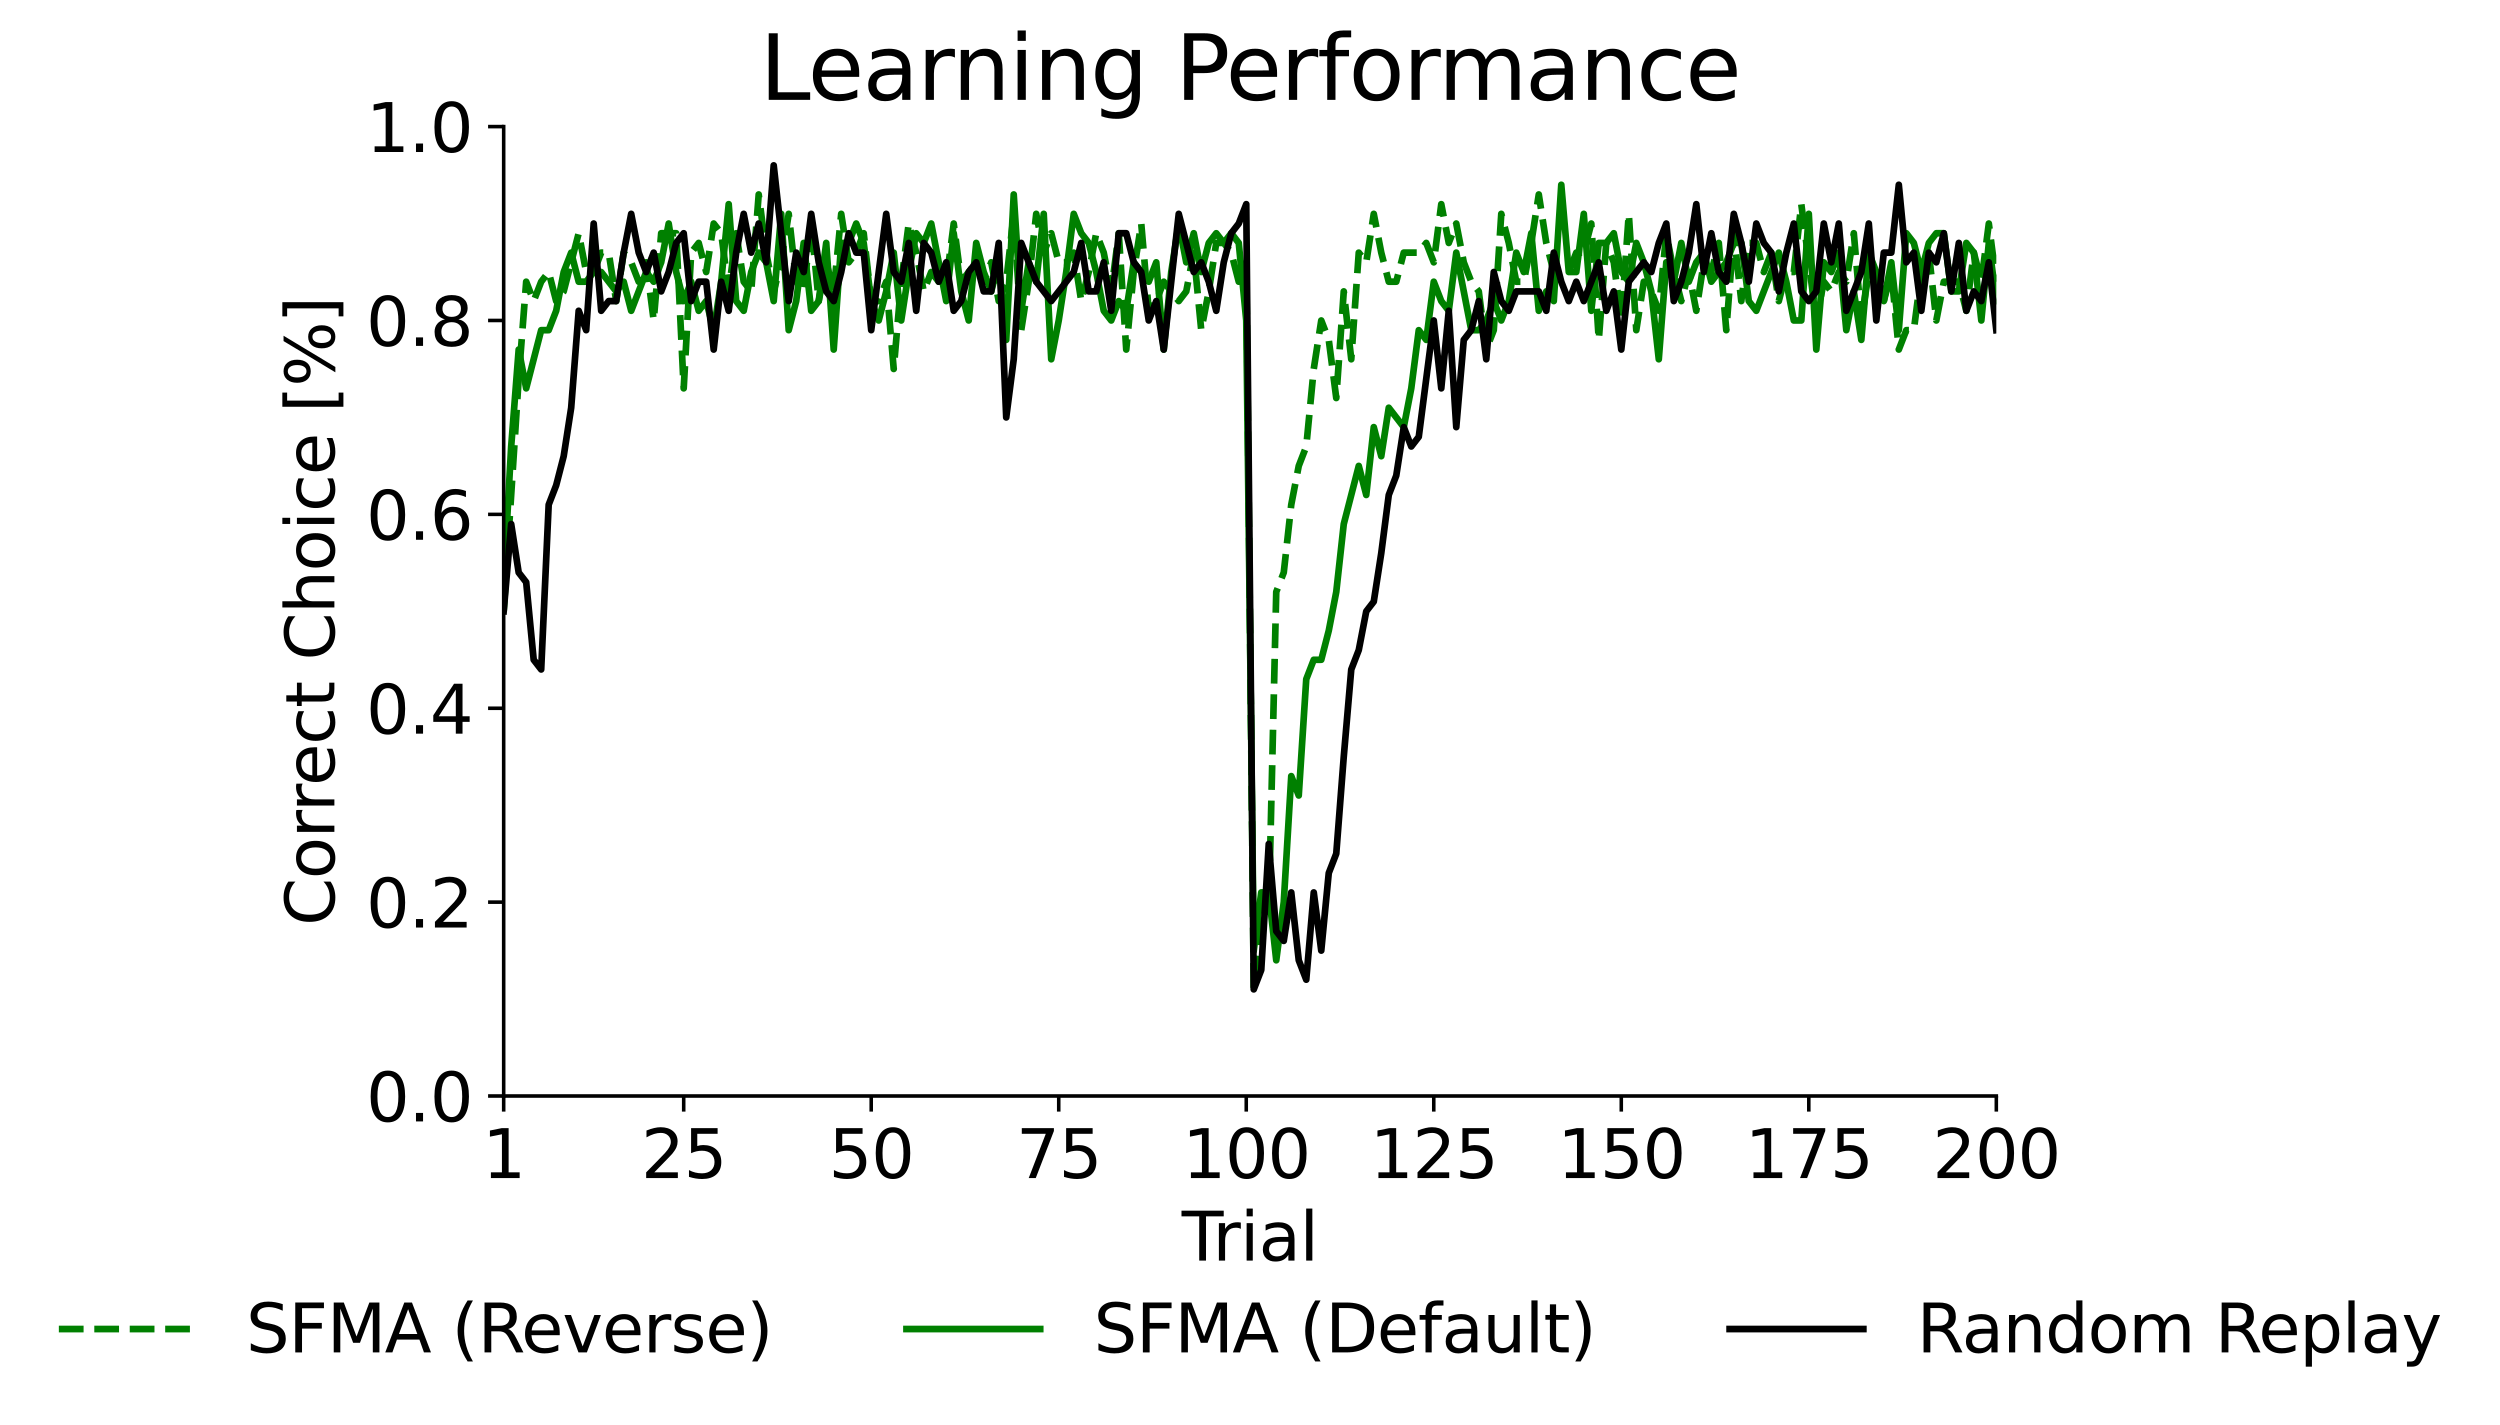 <?xml version="1.0" encoding="utf-8" standalone="no"?>
<!DOCTYPE svg PUBLIC "-//W3C//DTD SVG 1.1//EN"
  "http://www.w3.org/Graphics/SVG/1.1/DTD/svg11.dtd">
<svg height="319.67pt" version="1.1" viewBox="0 0 560.752 319.67" width="560.752pt" xmlns="http://www.w3.org/2000/svg" xmlns:xlink="http://www.w3.org/1999/xlink">
 <defs>
  <style type="text/css">*{stroke-linecap:butt;stroke-linejoin:round;}</style>
 </defs>
 <g id="figure_1">
  <g id="patch_1">
   <path d="M 0 319.67 
L 560.752 319.67 
L 560.752 0 
L 0 0 
z
" style="fill:none;"/>
  </g>
  <g id="axes_1">
   <g id="patch_2">
    <path d="M 112.976 245.837 
L 447.776 245.837 
L 447.776 28.397 
L 112.976 28.397 
z
" style="fill:none;"/>
   </g>
   <g id="matplotlib.axis_1">
    <g id="xtick_1">
     <g id="line2d_1">
      <defs>
       <path d="M 0 0 
L 0 3.5 
" id="m94f91fe4c8" style="stroke:#000000;stroke-width:0.8;"/>
      </defs>
      <g>
       <use style="stroke:#000000;stroke-width:0.8;" x="112.976" xlink:href="#m94f91fe4c8" y="245.837"/>
      </g>
     </g>
     <g id="text_1">
      <!-- 1 -->
      <g transform="translate(108.204 264.235)scale(0.15 -0.15)">
       <defs>
        <path d="M 794 531 
L 1825 531 
L 1825 4091 
L 703 3866 
L 703 4441 
L 1819 4666 
L 2450 4666 
L 2450 531 
L 3481 531 
L 3481 0 
L 794 0 
L 794 531 
z
" id="DejaVuSans-31" transform="scale(0.016)"/>
       </defs>
       <use xlink:href="#DejaVuSans-31"/>
      </g>
     </g>
    </g>
    <g id="xtick_2">
     <g id="line2d_2">
      <g>
       <use style="stroke:#000000;stroke-width:0.8;" x="153.354" xlink:href="#m94f91fe4c8" y="245.837"/>
      </g>
     </g>
     <g id="text_2">
      <!-- 25 -->
      <g transform="translate(143.81 264.235)scale(0.15 -0.15)">
       <defs>
        <path d="M 1228 531 
L 3431 531 
L 3431 0 
L 469 0 
L 469 531 
Q 828 903 1448 1529 
Q 2069 2156 2228 2338 
Q 2531 2678 2651 2914 
Q 2772 3150 2772 3378 
Q 2772 3750 2511 3984 
Q 2250 4219 1831 4219 
Q 1534 4219 1204 4116 
Q 875 4013 500 3803 
L 500 4441 
Q 881 4594 1212 4672 
Q 1544 4750 1819 4750 
Q 2544 4750 2975 4387 
Q 3406 4025 3406 3419 
Q 3406 3131 3298 2873 
Q 3191 2616 2906 2266 
Q 2828 2175 2409 1742 
Q 1991 1309 1228 531 
z
" id="DejaVuSans-32" transform="scale(0.016)"/>
        <path d="M 691 4666 
L 3169 4666 
L 3169 4134 
L 1269 4134 
L 1269 2991 
Q 1406 3038 1543 3061 
Q 1681 3084 1819 3084 
Q 2600 3084 3056 2656 
Q 3513 2228 3513 1497 
Q 3513 744 3044 326 
Q 2575 -91 1722 -91 
Q 1428 -91 1123 -41 
Q 819 9 494 109 
L 494 744 
Q 775 591 1075 516 
Q 1375 441 1709 441 
Q 2250 441 2565 725 
Q 2881 1009 2881 1497 
Q 2881 1984 2565 2268 
Q 2250 2553 1709 2553 
Q 1456 2553 1204 2497 
Q 953 2441 691 2322 
L 691 4666 
z
" id="DejaVuSans-35" transform="scale(0.016)"/>
       </defs>
       <use xlink:href="#DejaVuSans-32"/>
       <use x="63.623" xlink:href="#DejaVuSans-35"/>
      </g>
     </g>
    </g>
    <g id="xtick_3">
     <g id="line2d_3">
      <g>
       <use style="stroke:#000000;stroke-width:0.8;" x="195.414" xlink:href="#m94f91fe4c8" y="245.837"/>
      </g>
     </g>
     <g id="text_3">
      <!-- 50 -->
      <g transform="translate(185.87 264.235)scale(0.15 -0.15)">
       <defs>
        <path d="M 2034 4250 
Q 1547 4250 1301 3770 
Q 1056 3291 1056 2328 
Q 1056 1369 1301 889 
Q 1547 409 2034 409 
Q 2525 409 2770 889 
Q 3016 1369 3016 2328 
Q 3016 3291 2770 3770 
Q 2525 4250 2034 4250 
z
M 2034 4750 
Q 2819 4750 3233 4129 
Q 3647 3509 3647 2328 
Q 3647 1150 3233 529 
Q 2819 -91 2034 -91 
Q 1250 -91 836 529 
Q 422 1150 422 2328 
Q 422 3509 836 4129 
Q 1250 4750 2034 4750 
z
" id="DejaVuSans-30" transform="scale(0.016)"/>
       </defs>
       <use xlink:href="#DejaVuSans-35"/>
       <use x="63.623" xlink:href="#DejaVuSans-30"/>
      </g>
     </g>
    </g>
    <g id="xtick_4">
     <g id="line2d_4">
      <g>
       <use style="stroke:#000000;stroke-width:0.8;" x="237.474" xlink:href="#m94f91fe4c8" y="245.837"/>
      </g>
     </g>
     <g id="text_4">
      <!-- 75 -->
      <g transform="translate(227.931 264.235)scale(0.15 -0.15)">
       <defs>
        <path d="M 525 4666 
L 3525 4666 
L 3525 4397 
L 1831 0 
L 1172 0 
L 2766 4134 
L 525 4134 
L 525 4666 
z
" id="DejaVuSans-37" transform="scale(0.016)"/>
       </defs>
       <use xlink:href="#DejaVuSans-37"/>
       <use x="63.623" xlink:href="#DejaVuSans-35"/>
      </g>
     </g>
    </g>
    <g id="xtick_5">
     <g id="line2d_5">
      <g>
       <use style="stroke:#000000;stroke-width:0.8;" x="279.535" xlink:href="#m94f91fe4c8" y="245.837"/>
      </g>
     </g>
     <g id="text_5">
      <!-- 100 -->
      <g transform="translate(265.219 264.235)scale(0.15 -0.15)">
       <use xlink:href="#DejaVuSans-31"/>
       <use x="63.623" xlink:href="#DejaVuSans-30"/>
       <use x="127.246" xlink:href="#DejaVuSans-30"/>
      </g>
     </g>
    </g>
    <g id="xtick_6">
     <g id="line2d_6">
      <g>
       <use style="stroke:#000000;stroke-width:0.8;" x="321.595" xlink:href="#m94f91fe4c8" y="245.837"/>
      </g>
     </g>
     <g id="text_6">
      <!-- 125 -->
      <g transform="translate(307.279 264.235)scale(0.15 -0.15)">
       <use xlink:href="#DejaVuSans-31"/>
       <use x="63.623" xlink:href="#DejaVuSans-32"/>
       <use x="127.246" xlink:href="#DejaVuSans-35"/>
      </g>
     </g>
    </g>
    <g id="xtick_7">
     <g id="line2d_7">
      <g>
       <use style="stroke:#000000;stroke-width:0.8;" x="363.655" xlink:href="#m94f91fe4c8" y="245.837"/>
      </g>
     </g>
     <g id="text_7">
      <!-- 150 -->
      <g transform="translate(349.34 264.235)scale(0.15 -0.15)">
       <use xlink:href="#DejaVuSans-31"/>
       <use x="63.623" xlink:href="#DejaVuSans-35"/>
       <use x="127.246" xlink:href="#DejaVuSans-30"/>
      </g>
     </g>
    </g>
    <g id="xtick_8">
     <g id="line2d_8">
      <g>
       <use style="stroke:#000000;stroke-width:0.8;" x="405.715" xlink:href="#m94f91fe4c8" y="245.837"/>
      </g>
     </g>
     <g id="text_8">
      <!-- 175 -->
      <g transform="translate(391.4 264.235)scale(0.15 -0.15)">
       <use xlink:href="#DejaVuSans-31"/>
       <use x="63.623" xlink:href="#DejaVuSans-37"/>
       <use x="127.246" xlink:href="#DejaVuSans-35"/>
      </g>
     </g>
    </g>
    <g id="xtick_9">
     <g id="line2d_9">
      <g>
       <use style="stroke:#000000;stroke-width:0.8;" x="447.776" xlink:href="#m94f91fe4c8" y="245.837"/>
      </g>
     </g>
     <g id="text_9">
      <!-- 200 -->
      <g transform="translate(433.46 264.235)scale(0.15 -0.15)">
       <use xlink:href="#DejaVuSans-32"/>
       <use x="63.623" xlink:href="#DejaVuSans-30"/>
       <use x="127.246" xlink:href="#DejaVuSans-30"/>
      </g>
     </g>
    </g>
    <g id="text_10">
     <!-- Trial -->
     <g transform="translate(265.055 282.752)scale(0.15 -0.15)">
      <defs>
       <path d="M -19 4666 
L 3928 4666 
L 3928 4134 
L 2272 4134 
L 2272 0 
L 1638 0 
L 1638 4134 
L -19 4134 
L -19 4666 
z
" id="DejaVuSans-54" transform="scale(0.016)"/>
       <path d="M 2631 2963 
Q 2534 3019 2420 3045 
Q 2306 3072 2169 3072 
Q 1681 3072 1420 2755 
Q 1159 2438 1159 1844 
L 1159 0 
L 581 0 
L 581 3500 
L 1159 3500 
L 1159 2956 
Q 1341 3275 1631 3429 
Q 1922 3584 2338 3584 
Q 2397 3584 2469 3576 
Q 2541 3569 2628 3553 
L 2631 2963 
z
" id="DejaVuSans-72" transform="scale(0.016)"/>
       <path d="M 603 3500 
L 1178 3500 
L 1178 0 
L 603 0 
L 603 3500 
z
M 603 4863 
L 1178 4863 
L 1178 4134 
L 603 4134 
L 603 4863 
z
" id="DejaVuSans-69" transform="scale(0.016)"/>
       <path d="M 2194 1759 
Q 1497 1759 1228 1600 
Q 959 1441 959 1056 
Q 959 750 1161 570 
Q 1363 391 1709 391 
Q 2188 391 2477 730 
Q 2766 1069 2766 1631 
L 2766 1759 
L 2194 1759 
z
M 3341 1997 
L 3341 0 
L 2766 0 
L 2766 531 
Q 2569 213 2275 61 
Q 1981 -91 1556 -91 
Q 1019 -91 701 211 
Q 384 513 384 1019 
Q 384 1609 779 1909 
Q 1175 2209 1959 2209 
L 2766 2209 
L 2766 2266 
Q 2766 2663 2505 2880 
Q 2244 3097 1772 3097 
Q 1472 3097 1187 3025 
Q 903 2953 641 2809 
L 641 3341 
Q 956 3463 1253 3523 
Q 1550 3584 1831 3584 
Q 2591 3584 2966 3190 
Q 3341 2797 3341 1997 
z
" id="DejaVuSans-61" transform="scale(0.016)"/>
       <path d="M 603 4863 
L 1178 4863 
L 1178 0 
L 603 0 
L 603 4863 
z
" id="DejaVuSans-6c" transform="scale(0.016)"/>
      </defs>
      <use xlink:href="#DejaVuSans-54"/>
      <use x="46.334" xlink:href="#DejaVuSans-72"/>
      <use x="87.447" xlink:href="#DejaVuSans-69"/>
      <use x="115.23" xlink:href="#DejaVuSans-61"/>
      <use x="176.51" xlink:href="#DejaVuSans-6c"/>
     </g>
    </g>
   </g>
   <g id="matplotlib.axis_2">
    <g id="ytick_1">
     <g id="line2d_10">
      <defs>
       <path d="M 0 0 
L -3.5 0 
" id="m07d821cf18" style="stroke:#000000;stroke-width:0.8;"/>
      </defs>
      <g>
       <use style="stroke:#000000;stroke-width:0.8;" x="112.976" xlink:href="#m07d821cf18" y="245.837"/>
      </g>
     </g>
     <g id="text_11">
      <!-- 0.0 -->
      <g transform="translate(82.121 251.536)scale(0.15 -0.15)">
       <defs>
        <path d="M 684 794 
L 1344 794 
L 1344 0 
L 684 0 
L 684 794 
z
" id="DejaVuSans-2e" transform="scale(0.016)"/>
       </defs>
       <use xlink:href="#DejaVuSans-30"/>
       <use x="63.623" xlink:href="#DejaVuSans-2e"/>
       <use x="95.41" xlink:href="#DejaVuSans-30"/>
      </g>
     </g>
    </g>
    <g id="ytick_2">
     <g id="line2d_11">
      <g>
       <use style="stroke:#000000;stroke-width:0.8;" x="112.976" xlink:href="#m07d821cf18" y="202.349"/>
      </g>
     </g>
     <g id="text_12">
      <!-- 0.2 -->
      <g transform="translate(82.121 208.048)scale(0.15 -0.15)">
       <use xlink:href="#DejaVuSans-30"/>
       <use x="63.623" xlink:href="#DejaVuSans-2e"/>
       <use x="95.41" xlink:href="#DejaVuSans-32"/>
      </g>
     </g>
    </g>
    <g id="ytick_3">
     <g id="line2d_12">
      <g>
       <use style="stroke:#000000;stroke-width:0.8;" x="112.976" xlink:href="#m07d821cf18" y="158.861"/>
      </g>
     </g>
     <g id="text_13">
      <!-- 0.4 -->
      <g transform="translate(82.121 164.56)scale(0.15 -0.15)">
       <defs>
        <path d="M 2419 4116 
L 825 1625 
L 2419 1625 
L 2419 4116 
z
M 2253 4666 
L 3047 4666 
L 3047 1625 
L 3713 1625 
L 3713 1100 
L 3047 1100 
L 3047 0 
L 2419 0 
L 2419 1100 
L 313 1100 
L 313 1709 
L 2253 4666 
z
" id="DejaVuSans-34" transform="scale(0.016)"/>
       </defs>
       <use xlink:href="#DejaVuSans-30"/>
       <use x="63.623" xlink:href="#DejaVuSans-2e"/>
       <use x="95.41" xlink:href="#DejaVuSans-34"/>
      </g>
     </g>
    </g>
    <g id="ytick_4">
     <g id="line2d_13">
      <g>
       <use style="stroke:#000000;stroke-width:0.8;" x="112.976" xlink:href="#m07d821cf18" y="115.373"/>
      </g>
     </g>
     <g id="text_14">
      <!-- 0.6 -->
      <g transform="translate(82.121 121.072)scale(0.15 -0.15)">
       <defs>
        <path d="M 2113 2584 
Q 1688 2584 1439 2293 
Q 1191 2003 1191 1497 
Q 1191 994 1439 701 
Q 1688 409 2113 409 
Q 2538 409 2786 701 
Q 3034 994 3034 1497 
Q 3034 2003 2786 2293 
Q 2538 2584 2113 2584 
z
M 3366 4563 
L 3366 3988 
Q 3128 4100 2886 4159 
Q 2644 4219 2406 4219 
Q 1781 4219 1451 3797 
Q 1122 3375 1075 2522 
Q 1259 2794 1537 2939 
Q 1816 3084 2150 3084 
Q 2853 3084 3261 2657 
Q 3669 2231 3669 1497 
Q 3669 778 3244 343 
Q 2819 -91 2113 -91 
Q 1303 -91 875 529 
Q 447 1150 447 2328 
Q 447 3434 972 4092 
Q 1497 4750 2381 4750 
Q 2619 4750 2861 4703 
Q 3103 4656 3366 4563 
z
" id="DejaVuSans-36" transform="scale(0.016)"/>
       </defs>
       <use xlink:href="#DejaVuSans-30"/>
       <use x="63.623" xlink:href="#DejaVuSans-2e"/>
       <use x="95.41" xlink:href="#DejaVuSans-36"/>
      </g>
     </g>
    </g>
    <g id="ytick_5">
     <g id="line2d_14">
      <g>
       <use style="stroke:#000000;stroke-width:0.8;" x="112.976" xlink:href="#m07d821cf18" y="71.885"/>
      </g>
     </g>
     <g id="text_15">
      <!-- 0.8 -->
      <g transform="translate(82.121 77.584)scale(0.15 -0.15)">
       <defs>
        <path d="M 2034 2216 
Q 1584 2216 1326 1975 
Q 1069 1734 1069 1313 
Q 1069 891 1326 650 
Q 1584 409 2034 409 
Q 2484 409 2743 651 
Q 3003 894 3003 1313 
Q 3003 1734 2745 1975 
Q 2488 2216 2034 2216 
z
M 1403 2484 
Q 997 2584 770 2862 
Q 544 3141 544 3541 
Q 544 4100 942 4425 
Q 1341 4750 2034 4750 
Q 2731 4750 3128 4425 
Q 3525 4100 3525 3541 
Q 3525 3141 3298 2862 
Q 3072 2584 2669 2484 
Q 3125 2378 3379 2068 
Q 3634 1759 3634 1313 
Q 3634 634 3220 271 
Q 2806 -91 2034 -91 
Q 1263 -91 848 271 
Q 434 634 434 1313 
Q 434 1759 690 2068 
Q 947 2378 1403 2484 
z
M 1172 3481 
Q 1172 3119 1398 2916 
Q 1625 2713 2034 2713 
Q 2441 2713 2670 2916 
Q 2900 3119 2900 3481 
Q 2900 3844 2670 4047 
Q 2441 4250 2034 4250 
Q 1625 4250 1398 4047 
Q 1172 3844 1172 3481 
z
" id="DejaVuSans-38" transform="scale(0.016)"/>
       </defs>
       <use xlink:href="#DejaVuSans-30"/>
       <use x="63.623" xlink:href="#DejaVuSans-2e"/>
       <use x="95.41" xlink:href="#DejaVuSans-38"/>
      </g>
     </g>
    </g>
    <g id="ytick_6">
     <g id="line2d_15">
      <g>
       <use style="stroke:#000000;stroke-width:0.8;" x="112.976" xlink:href="#m07d821cf18" y="28.397"/>
      </g>
     </g>
     <g id="text_16">
      <!-- 1.0 -->
      <g transform="translate(82.121 34.096)scale(0.15 -0.15)">
       <use xlink:href="#DejaVuSans-31"/>
       <use x="63.623" xlink:href="#DejaVuSans-2e"/>
       <use x="95.41" xlink:href="#DejaVuSans-30"/>
      </g>
     </g>
    </g>
    <g id="text_17">
     <!-- Correct Choice [%] -->
     <g transform="translate(75.002 207.636)rotate(-90)scale(0.15 -0.15)">
      <defs>
       <path d="M 4122 4306 
L 4122 3641 
Q 3803 3938 3442 4084 
Q 3081 4231 2675 4231 
Q 1875 4231 1450 3742 
Q 1025 3253 1025 2328 
Q 1025 1406 1450 917 
Q 1875 428 2675 428 
Q 3081 428 3442 575 
Q 3803 722 4122 1019 
L 4122 359 
Q 3791 134 3420 21 
Q 3050 -91 2638 -91 
Q 1578 -91 968 557 
Q 359 1206 359 2328 
Q 359 3453 968 4101 
Q 1578 4750 2638 4750 
Q 3056 4750 3426 4639 
Q 3797 4528 4122 4306 
z
" id="DejaVuSans-43" transform="scale(0.016)"/>
       <path d="M 1959 3097 
Q 1497 3097 1228 2736 
Q 959 2375 959 1747 
Q 959 1119 1226 758 
Q 1494 397 1959 397 
Q 2419 397 2687 759 
Q 2956 1122 2956 1747 
Q 2956 2369 2687 2733 
Q 2419 3097 1959 3097 
z
M 1959 3584 
Q 2709 3584 3137 3096 
Q 3566 2609 3566 1747 
Q 3566 888 3137 398 
Q 2709 -91 1959 -91 
Q 1206 -91 779 398 
Q 353 888 353 1747 
Q 353 2609 779 3096 
Q 1206 3584 1959 3584 
z
" id="DejaVuSans-6f" transform="scale(0.016)"/>
       <path d="M 3597 1894 
L 3597 1613 
L 953 1613 
Q 991 1019 1311 708 
Q 1631 397 2203 397 
Q 2534 397 2845 478 
Q 3156 559 3463 722 
L 3463 178 
Q 3153 47 2828 -22 
Q 2503 -91 2169 -91 
Q 1331 -91 842 396 
Q 353 884 353 1716 
Q 353 2575 817 3079 
Q 1281 3584 2069 3584 
Q 2775 3584 3186 3129 
Q 3597 2675 3597 1894 
z
M 3022 2063 
Q 3016 2534 2758 2815 
Q 2500 3097 2075 3097 
Q 1594 3097 1305 2825 
Q 1016 2553 972 2059 
L 3022 2063 
z
" id="DejaVuSans-65" transform="scale(0.016)"/>
       <path d="M 3122 3366 
L 3122 2828 
Q 2878 2963 2633 3030 
Q 2388 3097 2138 3097 
Q 1578 3097 1268 2742 
Q 959 2388 959 1747 
Q 959 1106 1268 751 
Q 1578 397 2138 397 
Q 2388 397 2633 464 
Q 2878 531 3122 666 
L 3122 134 
Q 2881 22 2623 -34 
Q 2366 -91 2075 -91 
Q 1284 -91 818 406 
Q 353 903 353 1747 
Q 353 2603 823 3093 
Q 1294 3584 2113 3584 
Q 2378 3584 2631 3529 
Q 2884 3475 3122 3366 
z
" id="DejaVuSans-63" transform="scale(0.016)"/>
       <path d="M 1172 4494 
L 1172 3500 
L 2356 3500 
L 2356 3053 
L 1172 3053 
L 1172 1153 
Q 1172 725 1289 603 
Q 1406 481 1766 481 
L 2356 481 
L 2356 0 
L 1766 0 
Q 1100 0 847 248 
Q 594 497 594 1153 
L 594 3053 
L 172 3053 
L 172 3500 
L 594 3500 
L 594 4494 
L 1172 4494 
z
" id="DejaVuSans-74" transform="scale(0.016)"/>
       <path id="DejaVuSans-20" transform="scale(0.016)"/>
       <path d="M 3513 2113 
L 3513 0 
L 2938 0 
L 2938 2094 
Q 2938 2591 2744 2837 
Q 2550 3084 2163 3084 
Q 1697 3084 1428 2787 
Q 1159 2491 1159 1978 
L 1159 0 
L 581 0 
L 581 4863 
L 1159 4863 
L 1159 2956 
Q 1366 3272 1645 3428 
Q 1925 3584 2291 3584 
Q 2894 3584 3203 3211 
Q 3513 2838 3513 2113 
z
" id="DejaVuSans-68" transform="scale(0.016)"/>
       <path d="M 550 4863 
L 1875 4863 
L 1875 4416 
L 1125 4416 
L 1125 -397 
L 1875 -397 
L 1875 -844 
L 550 -844 
L 550 4863 
z
" id="DejaVuSans-5b" transform="scale(0.016)"/>
       <path d="M 4653 2053 
Q 4381 2053 4226 1822 
Q 4072 1591 4072 1178 
Q 4072 772 4226 539 
Q 4381 306 4653 306 
Q 4919 306 5073 539 
Q 5228 772 5228 1178 
Q 5228 1588 5073 1820 
Q 4919 2053 4653 2053 
z
M 4653 2450 
Q 5147 2450 5437 2106 
Q 5728 1763 5728 1178 
Q 5728 594 5436 251 
Q 5144 -91 4653 -91 
Q 4153 -91 3862 251 
Q 3572 594 3572 1178 
Q 3572 1766 3864 2108 
Q 4156 2450 4653 2450 
z
M 1428 4353 
Q 1159 4353 1004 4120 
Q 850 3888 850 3481 
Q 850 3069 1003 2837 
Q 1156 2606 1428 2606 
Q 1700 2606 1854 2837 
Q 2009 3069 2009 3481 
Q 2009 3884 1853 4118 
Q 1697 4353 1428 4353 
z
M 4250 4750 
L 4750 4750 
L 1831 -91 
L 1331 -91 
L 4250 4750 
z
M 1428 4750 
Q 1922 4750 2215 4408 
Q 2509 4066 2509 3481 
Q 2509 2891 2217 2550 
Q 1925 2209 1428 2209 
Q 931 2209 642 2551 
Q 353 2894 353 3481 
Q 353 4063 643 4406 
Q 934 4750 1428 4750 
z
" id="DejaVuSans-25" transform="scale(0.016)"/>
       <path d="M 1947 4863 
L 1947 -844 
L 622 -844 
L 622 -397 
L 1369 -397 
L 1369 4416 
L 622 4416 
L 622 4863 
L 1947 4863 
z
" id="DejaVuSans-5d" transform="scale(0.016)"/>
      </defs>
      <use xlink:href="#DejaVuSans-43"/>
      <use x="69.824" xlink:href="#DejaVuSans-6f"/>
      <use x="131.006" xlink:href="#DejaVuSans-72"/>
      <use x="170.369" xlink:href="#DejaVuSans-72"/>
      <use x="209.232" xlink:href="#DejaVuSans-65"/>
      <use x="270.756" xlink:href="#DejaVuSans-63"/>
      <use x="325.736" xlink:href="#DejaVuSans-74"/>
      <use x="364.945" xlink:href="#DejaVuSans-20"/>
      <use x="396.732" xlink:href="#DejaVuSans-43"/>
      <use x="466.557" xlink:href="#DejaVuSans-68"/>
      <use x="529.936" xlink:href="#DejaVuSans-6f"/>
      <use x="591.117" xlink:href="#DejaVuSans-69"/>
      <use x="618.9" xlink:href="#DejaVuSans-63"/>
      <use x="673.881" xlink:href="#DejaVuSans-65"/>
      <use x="735.404" xlink:href="#DejaVuSans-20"/>
      <use x="767.191" xlink:href="#DejaVuSans-5b"/>
      <use x="806.205" xlink:href="#DejaVuSans-25"/>
      <use x="901.225" xlink:href="#DejaVuSans-5d"/>
     </g>
    </g>
   </g>
   <g id="line2d_16">
    <path clip-path="url(#p6ed16072d7)" d="M 112.976 137.117 
L 116.341 84.931 
L 118.023 63.187 
L 119.705 67.536 
L 121.388 63.187 
L 123.07 61.013 
L 124.753 67.536 
L 126.435 65.362 
L 129.8 52.315 
L 131.482 61.013 
L 133.165 61.013 
L 134.847 56.664 
L 136.53 56.664 
L 138.212 67.536 
L 139.894 56.664 
L 141.577 58.838 
L 143.259 63.187 
L 144.942 58.838 
L 146.624 71.885 
L 148.306 52.315 
L 151.671 52.315 
L 153.354 87.106 
L 155.036 56.664 
L 156.718 54.49 
L 158.401 61.013 
L 160.083 50.141 
L 161.766 52.315 
L 163.448 65.362 
L 165.131 52.315 
L 166.813 63.187 
L 168.495 65.362 
L 170.178 43.618 
L 171.86 56.664 
L 173.543 65.362 
L 175.225 58.838 
L 176.907 47.966 
L 178.59 63.187 
L 180.272 65.362 
L 181.955 50.141 
L 183.637 67.536 
L 185.32 58.838 
L 187.002 65.362 
L 188.684 47.966 
L 190.367 58.838 
L 192.049 56.664 
L 193.732 52.315 
L 195.414 67.536 
L 197.096 67.536 
L 198.779 63.187 
L 200.461 82.757 
L 202.144 63.187 
L 203.826 50.141 
L 205.508 56.664 
L 207.191 65.362 
L 208.873 61.013 
L 210.556 63.187 
L 212.238 63.187 
L 213.921 50.141 
L 215.603 63.187 
L 218.968 58.838 
L 220.65 63.187 
L 222.333 58.838 
L 224.015 67.536 
L 225.697 63.187 
L 227.38 47.966 
L 229.062 74.059 
L 230.745 63.187 
L 232.427 47.966 
L 234.109 56.664 
L 235.792 52.315 
L 237.474 58.838 
L 239.157 58.838 
L 240.839 56.664 
L 242.522 67.536 
L 244.204 61.013 
L 245.886 52.315 
L 247.569 56.664 
L 249.251 65.362 
L 250.934 52.315 
L 252.616 78.408 
L 254.298 61.013 
L 255.981 50.141 
L 257.663 69.71 
L 259.346 67.536 
L 261.028 63.187 
L 264.393 67.536 
L 266.075 65.362 
L 267.758 56.664 
L 269.44 74.059 
L 271.123 65.362 
L 272.805 54.49 
L 274.487 54.49 
L 276.17 56.664 
L 277.852 63.187 
L 279.535 58.838 
L 281.217 221.918 
L 282.899 202.349 
L 284.582 204.523 
L 286.264 132.768 
L 287.947 128.419 
L 289.629 113.198 
L 291.311 104.501 
L 292.994 100.152 
L 294.676 82.757 
L 296.359 71.885 
L 298.041 76.234 
L 299.724 89.28 
L 301.406 65.362 
L 303.088 80.582 
L 304.771 56.664 
L 306.453 58.838 
L 308.136 47.966 
L 309.818 56.664 
L 311.5 63.187 
L 313.183 63.187 
L 314.865 56.664 
L 318.23 56.664 
L 319.912 54.49 
L 321.595 58.838 
L 323.277 45.792 
L 324.96 54.49 
L 326.642 50.141 
L 328.325 58.838 
L 330.007 63.187 
L 331.689 65.362 
L 333.372 78.408 
L 335.054 74.059 
L 336.737 47.966 
L 338.419 54.49 
L 340.101 63.187 
L 341.784 63.187 
L 343.466 54.49 
L 345.149 43.618 
L 346.831 54.49 
L 348.513 61.013 
L 351.878 61.013 
L 353.561 56.664 
L 355.243 56.664 
L 356.926 50.141 
L 358.608 76.234 
L 360.29 54.49 
L 361.973 58.838 
L 363.655 71.885 
L 365.338 47.966 
L 367.02 74.059 
L 368.702 63.187 
L 370.385 65.362 
L 372.067 69.71 
L 373.75 52.315 
L 375.432 61.013 
L 377.114 67.536 
L 378.797 61.013 
L 380.479 69.71 
L 382.162 58.838 
L 383.844 61.013 
L 385.527 54.49 
L 387.209 74.059 
L 388.891 52.315 
L 390.574 67.536 
L 392.256 54.49 
L 393.939 54.49 
L 395.621 61.013 
L 397.303 56.664 
L 398.986 67.536 
L 400.668 61.013 
L 402.351 61.013 
L 404.033 45.792 
L 407.398 71.885 
L 409.08 63.187 
L 410.763 65.362 
L 412.445 61.013 
L 414.128 63.187 
L 415.81 52.315 
L 417.492 71.885 
L 419.175 61.013 
L 420.857 61.013 
L 422.54 67.536 
L 424.222 61.013 
L 425.904 78.408 
L 427.587 74.059 
L 429.269 74.059 
L 430.952 61.013 
L 432.634 56.664 
L 434.316 71.885 
L 435.999 63.187 
L 439.364 63.187 
L 441.046 69.71 
L 442.729 56.664 
L 444.411 63.187 
L 446.093 50.141 
L 447.776 63.187 
L 447.776 63.187 
" style="fill:none;stroke:#008000;stroke-dasharray:5.55,2.4;stroke-dashoffset:0;stroke-width:1.5;"/>
   </g>
   <g id="line2d_17">
    <path clip-path="url(#p6ed16072d7)" d="M 112.976 130.594 
L 114.658 100.152 
L 116.341 78.408 
L 118.023 87.106 
L 121.388 74.059 
L 123.07 74.059 
L 124.753 69.71 
L 126.435 61.013 
L 128.117 56.664 
L 129.8 63.187 
L 131.482 63.187 
L 133.165 61.013 
L 134.847 61.013 
L 138.212 65.362 
L 139.894 63.187 
L 141.577 69.71 
L 144.942 61.013 
L 146.624 63.187 
L 148.306 58.838 
L 149.989 50.141 
L 151.671 61.013 
L 153.354 67.536 
L 155.036 63.187 
L 156.718 69.71 
L 158.401 67.536 
L 160.083 74.059 
L 161.766 63.187 
L 163.448 45.792 
L 165.131 67.536 
L 166.813 69.71 
L 168.495 61.013 
L 170.178 56.664 
L 171.86 58.838 
L 173.543 67.536 
L 175.225 47.966 
L 176.907 74.059 
L 178.59 67.536 
L 180.272 54.49 
L 181.955 69.71 
L 183.637 67.536 
L 185.32 54.49 
L 187.002 78.408 
L 188.684 54.49 
L 190.367 54.49 
L 192.049 50.141 
L 193.732 54.49 
L 195.414 67.536 
L 197.096 71.885 
L 198.779 65.362 
L 200.461 56.664 
L 202.144 71.885 
L 203.826 61.013 
L 205.508 52.315 
L 207.191 54.49 
L 208.873 50.141 
L 212.238 67.536 
L 213.921 52.315 
L 215.603 65.362 
L 217.285 71.885 
L 218.968 54.49 
L 220.65 61.013 
L 222.333 65.362 
L 224.015 58.838 
L 225.697 76.234 
L 227.38 43.618 
L 229.062 69.71 
L 230.745 58.838 
L 232.427 63.187 
L 234.109 47.966 
L 235.792 80.582 
L 237.474 71.885 
L 239.157 61.013 
L 240.839 47.966 
L 242.522 52.315 
L 244.204 54.49 
L 245.886 61.013 
L 247.569 69.71 
L 249.251 71.885 
L 250.934 67.536 
L 252.616 69.71 
L 254.298 58.838 
L 257.663 63.187 
L 259.346 58.838 
L 261.028 78.408 
L 262.71 61.013 
L 264.393 50.141 
L 266.075 58.838 
L 267.758 52.315 
L 269.44 61.013 
L 271.123 54.49 
L 272.805 52.315 
L 274.487 54.49 
L 276.17 52.315 
L 277.852 54.49 
L 279.535 71.885 
L 281.217 213.221 
L 282.899 200.174 
L 284.582 200.174 
L 286.264 215.395 
L 287.947 202.349 
L 289.629 174.082 
L 291.311 178.43 
L 292.994 152.338 
L 294.676 147.989 
L 296.359 147.989 
L 298.041 141.466 
L 299.724 132.768 
L 301.406 117.547 
L 304.771 104.501 
L 306.453 111.024 
L 308.136 95.803 
L 309.818 102.326 
L 311.5 91.454 
L 314.865 95.803 
L 316.548 87.106 
L 318.23 74.059 
L 319.912 76.234 
L 321.595 63.187 
L 323.277 67.536 
L 324.96 69.71 
L 326.642 56.664 
L 330.007 74.059 
L 331.689 74.059 
L 333.372 71.885 
L 335.054 67.536 
L 336.737 71.885 
L 338.419 67.536 
L 340.101 56.664 
L 341.784 61.013 
L 343.466 52.315 
L 345.149 69.71 
L 346.831 65.362 
L 348.513 67.536 
L 350.196 41.443 
L 351.878 61.013 
L 353.561 61.013 
L 355.243 47.966 
L 356.926 69.71 
L 358.608 54.49 
L 360.29 54.49 
L 361.973 52.315 
L 363.655 61.013 
L 365.338 63.187 
L 367.02 54.49 
L 368.702 58.838 
L 370.385 65.362 
L 372.067 80.582 
L 373.75 58.838 
L 375.432 63.187 
L 377.114 54.49 
L 378.797 63.187 
L 380.479 58.838 
L 382.162 56.664 
L 383.844 63.187 
L 387.209 58.838 
L 388.891 54.49 
L 390.574 54.49 
L 392.256 67.536 
L 393.939 69.71 
L 398.986 56.664 
L 400.668 63.187 
L 402.351 71.885 
L 404.033 71.885 
L 405.715 47.966 
L 407.398 78.408 
L 409.08 58.838 
L 410.763 61.013 
L 412.445 56.664 
L 414.128 74.059 
L 415.81 65.362 
L 417.492 76.234 
L 419.175 56.664 
L 420.857 61.013 
L 422.54 67.536 
L 424.222 58.838 
L 425.904 74.059 
L 427.587 52.315 
L 429.269 54.49 
L 430.952 61.013 
L 432.634 54.49 
L 434.316 52.315 
L 435.999 52.315 
L 437.681 65.362 
L 439.364 65.362 
L 441.046 54.49 
L 442.729 56.664 
L 444.411 71.885 
L 446.093 54.49 
L 447.776 67.536 
L 447.776 67.536 
" style="fill:none;stroke:#008000;stroke-linecap:square;stroke-width:1.5;"/>
   </g>
   <g id="line2d_18">
    <path clip-path="url(#p6ed16072d7)" d="M 112.976 137.117 
L 114.658 117.547 
L 116.341 128.419 
L 118.023 130.594 
L 119.705 147.989 
L 121.388 150.163 
L 123.07 113.198 
L 124.753 108.85 
L 126.435 102.326 
L 128.117 91.454 
L 129.8 69.71 
L 131.482 74.059 
L 133.165 50.141 
L 134.847 69.71 
L 136.53 67.536 
L 138.212 67.536 
L 139.894 56.664 
L 141.577 47.966 
L 143.259 56.664 
L 144.942 61.013 
L 146.624 56.664 
L 148.306 65.362 
L 149.989 61.013 
L 151.671 54.49 
L 153.354 52.315 
L 155.036 67.536 
L 156.718 63.187 
L 158.401 63.187 
L 160.083 78.408 
L 161.766 63.187 
L 163.448 69.71 
L 165.131 56.664 
L 166.813 47.966 
L 168.495 56.664 
L 170.178 50.141 
L 171.86 58.838 
L 173.543 37.094 
L 176.907 67.536 
L 178.59 56.664 
L 180.272 61.013 
L 181.955 47.966 
L 183.637 58.838 
L 185.32 65.362 
L 187.002 67.536 
L 188.684 61.013 
L 190.367 52.315 
L 192.049 56.664 
L 193.732 56.664 
L 195.414 74.059 
L 198.779 47.966 
L 200.461 61.013 
L 202.144 63.187 
L 203.826 54.49 
L 205.508 69.71 
L 207.191 54.49 
L 208.873 56.664 
L 210.556 63.187 
L 212.238 58.838 
L 213.921 69.71 
L 215.603 67.536 
L 217.285 61.013 
L 218.968 58.838 
L 220.65 65.362 
L 222.333 65.362 
L 224.015 54.49 
L 225.697 93.629 
L 227.38 80.582 
L 229.062 54.49 
L 232.427 63.187 
L 235.792 67.536 
L 240.839 61.013 
L 242.522 54.49 
L 244.204 65.362 
L 245.886 65.362 
L 247.569 58.838 
L 249.251 69.71 
L 250.934 52.315 
L 252.616 52.315 
L 254.298 58.838 
L 255.981 61.013 
L 257.663 71.885 
L 259.346 67.536 
L 261.028 78.408 
L 264.393 47.966 
L 267.758 61.013 
L 269.44 58.838 
L 271.123 63.187 
L 272.805 69.71 
L 274.487 58.838 
L 276.17 52.315 
L 277.852 50.141 
L 279.535 45.792 
L 281.217 221.918 
L 282.899 217.57 
L 284.582 189.302 
L 286.264 208.872 
L 287.947 211.046 
L 289.629 200.174 
L 291.311 215.395 
L 292.994 219.744 
L 294.676 200.174 
L 296.359 213.221 
L 298.041 195.826 
L 299.724 191.477 
L 301.406 169.733 
L 303.088 150.163 
L 304.771 145.814 
L 306.453 137.117 
L 308.136 134.942 
L 309.818 124.07 
L 311.5 111.024 
L 313.183 106.675 
L 314.865 95.803 
L 316.548 100.152 
L 318.23 97.978 
L 321.595 71.885 
L 323.277 87.106 
L 324.96 69.71 
L 326.642 95.803 
L 328.325 76.234 
L 330.007 74.059 
L 331.689 67.536 
L 333.372 80.582 
L 335.054 61.013 
L 336.737 67.536 
L 338.419 69.71 
L 340.101 65.362 
L 345.149 65.362 
L 346.831 69.71 
L 348.513 56.664 
L 350.196 63.187 
L 351.878 67.536 
L 353.561 63.187 
L 355.243 67.536 
L 358.608 58.838 
L 360.29 69.71 
L 361.973 65.362 
L 363.655 78.408 
L 365.338 63.187 
L 368.702 58.838 
L 370.385 61.013 
L 372.067 54.49 
L 373.75 50.141 
L 375.432 67.536 
L 377.114 63.187 
L 378.797 56.664 
L 380.479 45.792 
L 382.162 61.013 
L 383.844 52.315 
L 385.527 61.013 
L 387.209 63.187 
L 388.891 47.966 
L 390.574 54.49 
L 392.256 63.187 
L 393.939 50.141 
L 395.621 54.49 
L 397.303 56.664 
L 398.986 65.362 
L 400.668 56.664 
L 402.351 50.141 
L 404.033 65.362 
L 405.715 67.536 
L 407.398 65.362 
L 409.08 50.141 
L 410.763 58.838 
L 412.445 50.141 
L 414.128 69.71 
L 417.492 61.013 
L 419.175 50.141 
L 420.857 71.885 
L 422.54 56.664 
L 424.222 56.664 
L 425.904 41.443 
L 427.587 58.838 
L 429.269 56.664 
L 430.952 69.71 
L 432.634 56.664 
L 434.316 58.838 
L 435.999 52.315 
L 437.681 65.362 
L 439.364 54.49 
L 441.046 69.71 
L 442.729 65.362 
L 444.411 67.536 
L 446.093 58.838 
L 447.776 74.059 
L 447.776 74.059 
" style="fill:none;stroke:#000000;stroke-linecap:square;stroke-width:1.5;"/>
   </g>
   <g id="patch_3">
    <path d="M 112.976 245.837 
L 112.976 28.397 
" style="fill:none;stroke:#000000;stroke-linecap:square;stroke-linejoin:miter;stroke-width:0.8;"/>
   </g>
   <g id="patch_4">
    <path d="M 112.976 245.837 
L 447.776 245.837 
" style="fill:none;stroke:#000000;stroke-linecap:square;stroke-linejoin:miter;stroke-width:0.8;"/>
   </g>
   <g id="text_18">
    <!-- Learning Performance -->
    <g transform="translate(170.418 22.397)scale(0.2 -0.2)">
     <defs>
      <path d="M 628 4666 
L 1259 4666 
L 1259 531 
L 3531 531 
L 3531 0 
L 628 0 
L 628 4666 
z
" id="DejaVuSans-4c" transform="scale(0.016)"/>
      <path d="M 3513 2113 
L 3513 0 
L 2938 0 
L 2938 2094 
Q 2938 2591 2744 2837 
Q 2550 3084 2163 3084 
Q 1697 3084 1428 2787 
Q 1159 2491 1159 1978 
L 1159 0 
L 581 0 
L 581 3500 
L 1159 3500 
L 1159 2956 
Q 1366 3272 1645 3428 
Q 1925 3584 2291 3584 
Q 2894 3584 3203 3211 
Q 3513 2838 3513 2113 
z
" id="DejaVuSans-6e" transform="scale(0.016)"/>
      <path d="M 2906 1791 
Q 2906 2416 2648 2759 
Q 2391 3103 1925 3103 
Q 1463 3103 1205 2759 
Q 947 2416 947 1791 
Q 947 1169 1205 825 
Q 1463 481 1925 481 
Q 2391 481 2648 825 
Q 2906 1169 2906 1791 
z
M 3481 434 
Q 3481 -459 3084 -895 
Q 2688 -1331 1869 -1331 
Q 1566 -1331 1297 -1286 
Q 1028 -1241 775 -1147 
L 775 -588 
Q 1028 -725 1275 -790 
Q 1522 -856 1778 -856 
Q 2344 -856 2625 -561 
Q 2906 -266 2906 331 
L 2906 616 
Q 2728 306 2450 153 
Q 2172 0 1784 0 
Q 1141 0 747 490 
Q 353 981 353 1791 
Q 353 2603 747 3093 
Q 1141 3584 1784 3584 
Q 2172 3584 2450 3431 
Q 2728 3278 2906 2969 
L 2906 3500 
L 3481 3500 
L 3481 434 
z
" id="DejaVuSans-67" transform="scale(0.016)"/>
      <path d="M 1259 4147 
L 1259 2394 
L 2053 2394 
Q 2494 2394 2734 2622 
Q 2975 2850 2975 3272 
Q 2975 3691 2734 3919 
Q 2494 4147 2053 4147 
L 1259 4147 
z
M 628 4666 
L 2053 4666 
Q 2838 4666 3239 4311 
Q 3641 3956 3641 3272 
Q 3641 2581 3239 2228 
Q 2838 1875 2053 1875 
L 1259 1875 
L 1259 0 
L 628 0 
L 628 4666 
z
" id="DejaVuSans-50" transform="scale(0.016)"/>
      <path d="M 2375 4863 
L 2375 4384 
L 1825 4384 
Q 1516 4384 1395 4259 
Q 1275 4134 1275 3809 
L 1275 3500 
L 2222 3500 
L 2222 3053 
L 1275 3053 
L 1275 0 
L 697 0 
L 697 3053 
L 147 3053 
L 147 3500 
L 697 3500 
L 697 3744 
Q 697 4328 969 4595 
Q 1241 4863 1831 4863 
L 2375 4863 
z
" id="DejaVuSans-66" transform="scale(0.016)"/>
      <path d="M 3328 2828 
Q 3544 3216 3844 3400 
Q 4144 3584 4550 3584 
Q 5097 3584 5394 3201 
Q 5691 2819 5691 2113 
L 5691 0 
L 5113 0 
L 5113 2094 
Q 5113 2597 4934 2840 
Q 4756 3084 4391 3084 
Q 3944 3084 3684 2787 
Q 3425 2491 3425 1978 
L 3425 0 
L 2847 0 
L 2847 2094 
Q 2847 2600 2669 2842 
Q 2491 3084 2119 3084 
Q 1678 3084 1418 2786 
Q 1159 2488 1159 1978 
L 1159 0 
L 581 0 
L 581 3500 
L 1159 3500 
L 1159 2956 
Q 1356 3278 1631 3431 
Q 1906 3584 2284 3584 
Q 2666 3584 2933 3390 
Q 3200 3197 3328 2828 
z
" id="DejaVuSans-6d" transform="scale(0.016)"/>
     </defs>
     <use xlink:href="#DejaVuSans-4c"/>
     <use x="53.963" xlink:href="#DejaVuSans-65"/>
     <use x="115.486" xlink:href="#DejaVuSans-61"/>
     <use x="176.766" xlink:href="#DejaVuSans-72"/>
     <use x="216.129" xlink:href="#DejaVuSans-6e"/>
     <use x="279.508" xlink:href="#DejaVuSans-69"/>
     <use x="307.291" xlink:href="#DejaVuSans-6e"/>
     <use x="370.67" xlink:href="#DejaVuSans-67"/>
     <use x="434.146" xlink:href="#DejaVuSans-20"/>
     <use x="465.934" xlink:href="#DejaVuSans-50"/>
     <use x="522.611" xlink:href="#DejaVuSans-65"/>
     <use x="584.135" xlink:href="#DejaVuSans-72"/>
     <use x="625.248" xlink:href="#DejaVuSans-66"/>
     <use x="660.453" xlink:href="#DejaVuSans-6f"/>
     <use x="721.635" xlink:href="#DejaVuSans-72"/>
     <use x="760.998" xlink:href="#DejaVuSans-6d"/>
     <use x="858.41" xlink:href="#DejaVuSans-61"/>
     <use x="919.689" xlink:href="#DejaVuSans-6e"/>
     <use x="983.068" xlink:href="#DejaVuSans-63"/>
     <use x="1038.049" xlink:href="#DejaVuSans-65"/>
    </g>
   </g>
   <g id="legend_1">
    <g id="patch_5">
     <path d="M 10.2 312.47 
L 550.552 312.47 
Q 553.552 312.47 553.552 309.47 
L 553.552 288.953 
Q 553.552 285.953 550.552 285.953 
L 10.2 285.953 
Q 7.2 285.953 7.2 288.953 
L 7.2 309.47 
Q 7.2 312.47 10.2 312.47 
z
" style="fill:none;opacity:0;"/>
    </g>
    <g id="line2d_19">
     <path d="M 13.2 298.101 
L 43.2 298.101 
" style="fill:none;stroke:#008000;stroke-dasharray:5.55,2.4;stroke-dashoffset:0;stroke-width:1.5;"/>
    </g>
    <g id="line2d_20"/>
    <g id="text_19">
     <!-- SFMA (Reverse) -->
     <g transform="translate(55.2 303.351)scale(0.15 -0.15)">
      <defs>
       <path d="M 3425 4513 
L 3425 3897 
Q 3066 4069 2747 4153 
Q 2428 4238 2131 4238 
Q 1616 4238 1336 4038 
Q 1056 3838 1056 3469 
Q 1056 3159 1242 3001 
Q 1428 2844 1947 2747 
L 2328 2669 
Q 3034 2534 3370 2195 
Q 3706 1856 3706 1288 
Q 3706 609 3251 259 
Q 2797 -91 1919 -91 
Q 1588 -91 1214 -16 
Q 841 59 441 206 
L 441 856 
Q 825 641 1194 531 
Q 1563 422 1919 422 
Q 2459 422 2753 634 
Q 3047 847 3047 1241 
Q 3047 1584 2836 1778 
Q 2625 1972 2144 2069 
L 1759 2144 
Q 1053 2284 737 2584 
Q 422 2884 422 3419 
Q 422 4038 858 4394 
Q 1294 4750 2059 4750 
Q 2388 4750 2728 4690 
Q 3069 4631 3425 4513 
z
" id="DejaVuSans-53" transform="scale(0.016)"/>
       <path d="M 628 4666 
L 3309 4666 
L 3309 4134 
L 1259 4134 
L 1259 2759 
L 3109 2759 
L 3109 2228 
L 1259 2228 
L 1259 0 
L 628 0 
L 628 4666 
z
" id="DejaVuSans-46" transform="scale(0.016)"/>
       <path d="M 628 4666 
L 1569 4666 
L 2759 1491 
L 3956 4666 
L 4897 4666 
L 4897 0 
L 4281 0 
L 4281 4097 
L 3078 897 
L 2444 897 
L 1241 4097 
L 1241 0 
L 628 0 
L 628 4666 
z
" id="DejaVuSans-4d" transform="scale(0.016)"/>
       <path d="M 2188 4044 
L 1331 1722 
L 3047 1722 
L 2188 4044 
z
M 1831 4666 
L 2547 4666 
L 4325 0 
L 3669 0 
L 3244 1197 
L 1141 1197 
L 716 0 
L 50 0 
L 1831 4666 
z
" id="DejaVuSans-41" transform="scale(0.016)"/>
       <path d="M 1984 4856 
Q 1566 4138 1362 3434 
Q 1159 2731 1159 2009 
Q 1159 1288 1364 580 
Q 1569 -128 1984 -844 
L 1484 -844 
Q 1016 -109 783 600 
Q 550 1309 550 2009 
Q 550 2706 781 3412 
Q 1013 4119 1484 4856 
L 1984 4856 
z
" id="DejaVuSans-28" transform="scale(0.016)"/>
       <path d="M 2841 2188 
Q 3044 2119 3236 1894 
Q 3428 1669 3622 1275 
L 4263 0 
L 3584 0 
L 2988 1197 
Q 2756 1666 2539 1819 
Q 2322 1972 1947 1972 
L 1259 1972 
L 1259 0 
L 628 0 
L 628 4666 
L 2053 4666 
Q 2853 4666 3247 4331 
Q 3641 3997 3641 3322 
Q 3641 2881 3436 2590 
Q 3231 2300 2841 2188 
z
M 1259 4147 
L 1259 2491 
L 2053 2491 
Q 2509 2491 2742 2702 
Q 2975 2913 2975 3322 
Q 2975 3731 2742 3939 
Q 2509 4147 2053 4147 
L 1259 4147 
z
" id="DejaVuSans-52" transform="scale(0.016)"/>
       <path d="M 191 3500 
L 800 3500 
L 1894 563 
L 2988 3500 
L 3597 3500 
L 2284 0 
L 1503 0 
L 191 3500 
z
" id="DejaVuSans-76" transform="scale(0.016)"/>
       <path d="M 2834 3397 
L 2834 2853 
Q 2591 2978 2328 3040 
Q 2066 3103 1784 3103 
Q 1356 3103 1142 2972 
Q 928 2841 928 2578 
Q 928 2378 1081 2264 
Q 1234 2150 1697 2047 
L 1894 2003 
Q 2506 1872 2764 1633 
Q 3022 1394 3022 966 
Q 3022 478 2636 193 
Q 2250 -91 1575 -91 
Q 1294 -91 989 -36 
Q 684 19 347 128 
L 347 722 
Q 666 556 975 473 
Q 1284 391 1588 391 
Q 1994 391 2212 530 
Q 2431 669 2431 922 
Q 2431 1156 2273 1281 
Q 2116 1406 1581 1522 
L 1381 1569 
Q 847 1681 609 1914 
Q 372 2147 372 2553 
Q 372 3047 722 3315 
Q 1072 3584 1716 3584 
Q 2034 3584 2315 3537 
Q 2597 3491 2834 3397 
z
" id="DejaVuSans-73" transform="scale(0.016)"/>
       <path d="M 513 4856 
L 1013 4856 
Q 1481 4119 1714 3412 
Q 1947 2706 1947 2009 
Q 1947 1309 1714 600 
Q 1481 -109 1013 -844 
L 513 -844 
Q 928 -128 1133 580 
Q 1338 1288 1338 2009 
Q 1338 2731 1133 3434 
Q 928 4138 513 4856 
z
" id="DejaVuSans-29" transform="scale(0.016)"/>
      </defs>
      <use xlink:href="#DejaVuSans-53"/>
      <use x="63.477" xlink:href="#DejaVuSans-46"/>
      <use x="120.996" xlink:href="#DejaVuSans-4d"/>
      <use x="207.275" xlink:href="#DejaVuSans-41"/>
      <use x="275.684" xlink:href="#DejaVuSans-20"/>
      <use x="307.471" xlink:href="#DejaVuSans-28"/>
      <use x="346.484" xlink:href="#DejaVuSans-52"/>
      <use x="411.467" xlink:href="#DejaVuSans-65"/>
      <use x="472.99" xlink:href="#DejaVuSans-76"/>
      <use x="532.17" xlink:href="#DejaVuSans-65"/>
      <use x="593.693" xlink:href="#DejaVuSans-72"/>
      <use x="634.807" xlink:href="#DejaVuSans-73"/>
      <use x="686.906" xlink:href="#DejaVuSans-65"/>
      <use x="748.43" xlink:href="#DejaVuSans-29"/>
     </g>
    </g>
    <g id="line2d_21">
     <path d="M 203.32 298.101 
L 233.32 298.101 
" style="fill:none;stroke:#008000;stroke-linecap:square;stroke-width:1.5;"/>
    </g>
    <g id="line2d_22"/>
    <g id="text_20">
     <!-- SFMA (Default) -->
     <g transform="translate(245.32 303.351)scale(0.15 -0.15)">
      <defs>
       <path d="M 1259 4147 
L 1259 519 
L 2022 519 
Q 2988 519 3436 956 
Q 3884 1394 3884 2338 
Q 3884 3275 3436 3711 
Q 2988 4147 2022 4147 
L 1259 4147 
z
M 628 4666 
L 1925 4666 
Q 3281 4666 3915 4102 
Q 4550 3538 4550 2338 
Q 4550 1131 3912 565 
Q 3275 0 1925 0 
L 628 0 
L 628 4666 
z
" id="DejaVuSans-44" transform="scale(0.016)"/>
       <path d="M 544 1381 
L 544 3500 
L 1119 3500 
L 1119 1403 
Q 1119 906 1312 657 
Q 1506 409 1894 409 
Q 2359 409 2629 706 
Q 2900 1003 2900 1516 
L 2900 3500 
L 3475 3500 
L 3475 0 
L 2900 0 
L 2900 538 
Q 2691 219 2414 64 
Q 2138 -91 1772 -91 
Q 1169 -91 856 284 
Q 544 659 544 1381 
z
M 1991 3584 
L 1991 3584 
z
" id="DejaVuSans-75" transform="scale(0.016)"/>
      </defs>
      <use xlink:href="#DejaVuSans-53"/>
      <use x="63.477" xlink:href="#DejaVuSans-46"/>
      <use x="120.996" xlink:href="#DejaVuSans-4d"/>
      <use x="207.275" xlink:href="#DejaVuSans-41"/>
      <use x="275.684" xlink:href="#DejaVuSans-20"/>
      <use x="307.471" xlink:href="#DejaVuSans-28"/>
      <use x="346.484" xlink:href="#DejaVuSans-44"/>
      <use x="423.486" xlink:href="#DejaVuSans-65"/>
      <use x="485.01" xlink:href="#DejaVuSans-66"/>
      <use x="520.215" xlink:href="#DejaVuSans-61"/>
      <use x="581.494" xlink:href="#DejaVuSans-75"/>
      <use x="644.873" xlink:href="#DejaVuSans-6c"/>
      <use x="672.656" xlink:href="#DejaVuSans-74"/>
      <use x="711.865" xlink:href="#DejaVuSans-29"/>
     </g>
    </g>
    <g id="line2d_23">
     <path d="M 387.952 298.101 
L 417.952 298.101 
" style="fill:none;stroke:#000000;stroke-linecap:square;stroke-width:1.5;"/>
    </g>
    <g id="line2d_24"/>
    <g id="text_21">
     <!-- Random Replay -->
     <g transform="translate(429.952 303.351)scale(0.15 -0.15)">
      <defs>
       <path d="M 2906 2969 
L 2906 4863 
L 3481 4863 
L 3481 0 
L 2906 0 
L 2906 525 
Q 2725 213 2448 61 
Q 2172 -91 1784 -91 
Q 1150 -91 751 415 
Q 353 922 353 1747 
Q 353 2572 751 3078 
Q 1150 3584 1784 3584 
Q 2172 3584 2448 3432 
Q 2725 3281 2906 2969 
z
M 947 1747 
Q 947 1113 1208 752 
Q 1469 391 1925 391 
Q 2381 391 2643 752 
Q 2906 1113 2906 1747 
Q 2906 2381 2643 2742 
Q 2381 3103 1925 3103 
Q 1469 3103 1208 2742 
Q 947 2381 947 1747 
z
" id="DejaVuSans-64" transform="scale(0.016)"/>
       <path d="M 1159 525 
L 1159 -1331 
L 581 -1331 
L 581 3500 
L 1159 3500 
L 1159 2969 
Q 1341 3281 1617 3432 
Q 1894 3584 2278 3584 
Q 2916 3584 3314 3078 
Q 3713 2572 3713 1747 
Q 3713 922 3314 415 
Q 2916 -91 2278 -91 
Q 1894 -91 1617 61 
Q 1341 213 1159 525 
z
M 3116 1747 
Q 3116 2381 2855 2742 
Q 2594 3103 2138 3103 
Q 1681 3103 1420 2742 
Q 1159 2381 1159 1747 
Q 1159 1113 1420 752 
Q 1681 391 2138 391 
Q 2594 391 2855 752 
Q 3116 1113 3116 1747 
z
" id="DejaVuSans-70" transform="scale(0.016)"/>
       <path d="M 2059 -325 
Q 1816 -950 1584 -1140 
Q 1353 -1331 966 -1331 
L 506 -1331 
L 506 -850 
L 844 -850 
Q 1081 -850 1212 -737 
Q 1344 -625 1503 -206 
L 1606 56 
L 191 3500 
L 800 3500 
L 1894 763 
L 2988 3500 
L 3597 3500 
L 2059 -325 
z
" id="DejaVuSans-79" transform="scale(0.016)"/>
      </defs>
      <use xlink:href="#DejaVuSans-52"/>
      <use x="67.232" xlink:href="#DejaVuSans-61"/>
      <use x="128.512" xlink:href="#DejaVuSans-6e"/>
      <use x="191.891" xlink:href="#DejaVuSans-64"/>
      <use x="255.367" xlink:href="#DejaVuSans-6f"/>
      <use x="316.549" xlink:href="#DejaVuSans-6d"/>
      <use x="413.961" xlink:href="#DejaVuSans-20"/>
      <use x="445.748" xlink:href="#DejaVuSans-52"/>
      <use x="510.73" xlink:href="#DejaVuSans-65"/>
      <use x="572.254" xlink:href="#DejaVuSans-70"/>
      <use x="635.73" xlink:href="#DejaVuSans-6c"/>
      <use x="663.514" xlink:href="#DejaVuSans-61"/>
      <use x="724.793" xlink:href="#DejaVuSans-79"/>
     </g>
    </g>
   </g>
  </g>
 </g>
 <defs>
  <clipPath id="p6ed16072d7">
   <rect height="217.44" width="334.8" x="112.976" y="28.397"/>
  </clipPath>
 </defs>
</svg>
